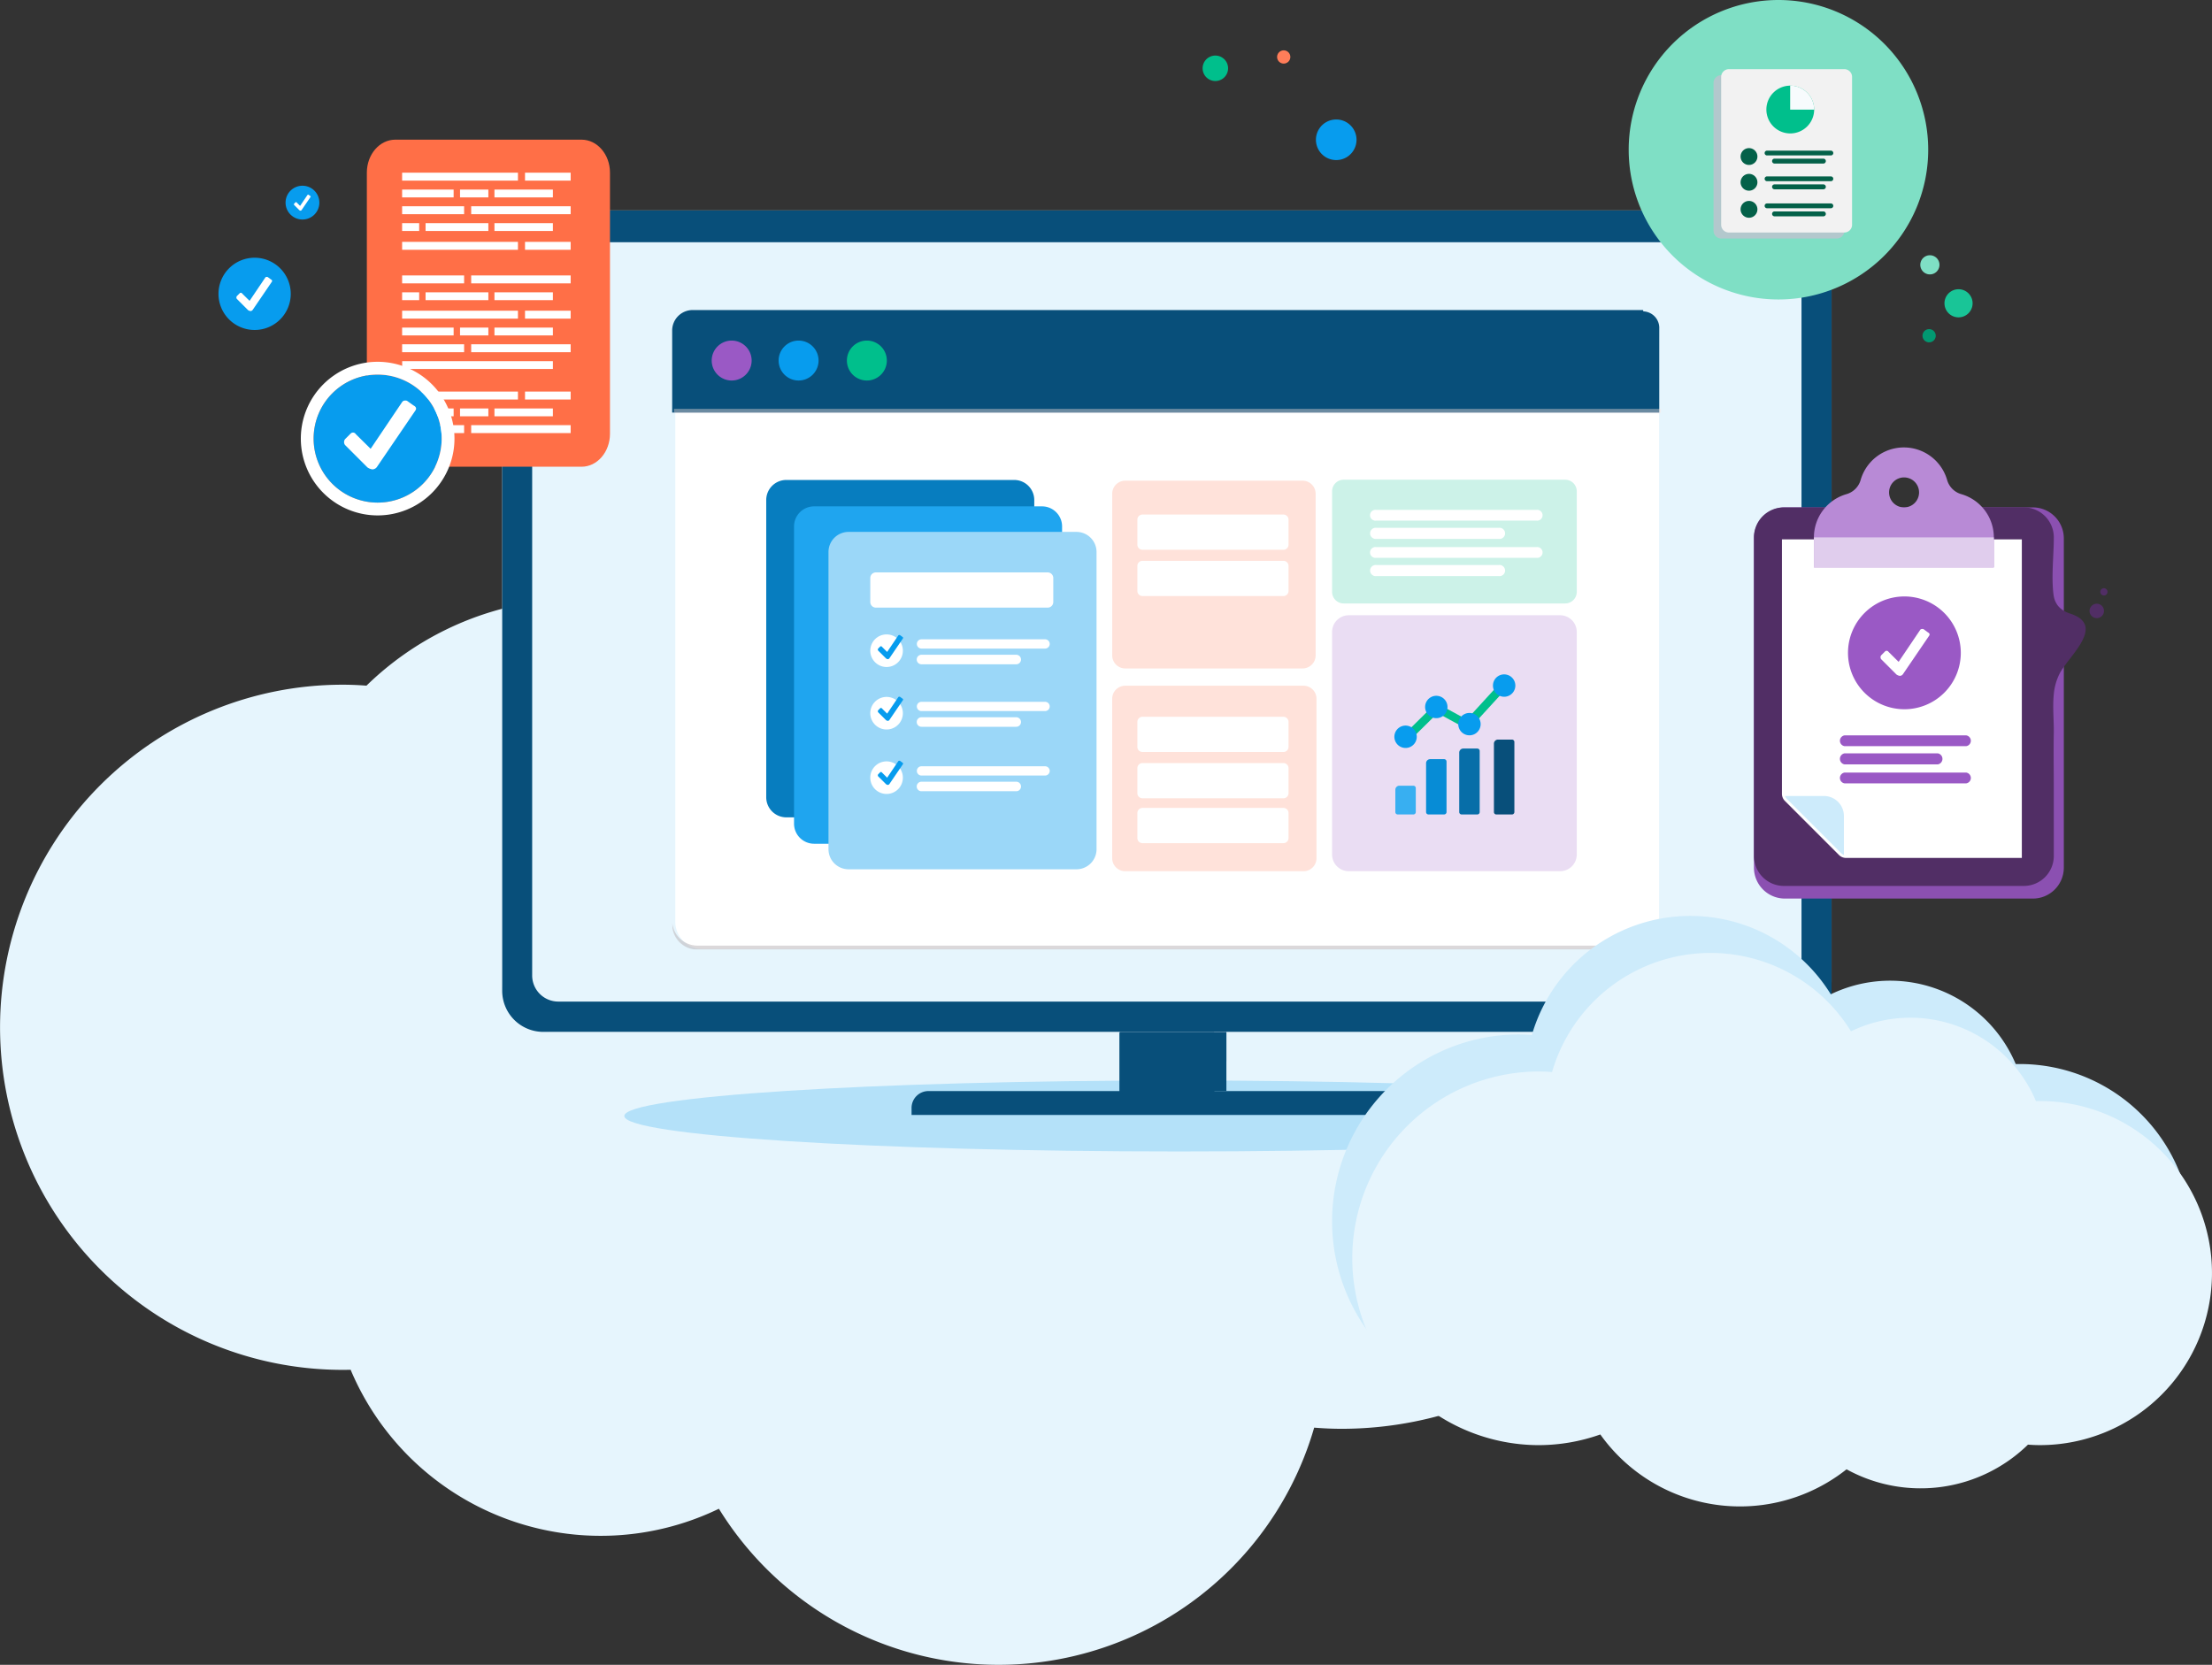 <svg xmlns="http://www.w3.org/2000/svg" xmlns:xlink="http://www.w3.org/1999/xlink" width="657.293" height="494.75" viewBox="0 0 657.293 494.75">
  <rect x="0" y="0" width="657.293" height="494.75" fill="#333333" stroke="none"/>
  <defs>
    <clipPath id="clip-path">
      <rect id="Rectangle_2192" data-name="Rectangle 2192" width="561.332" height="342.199" fill="none"/>
    </clipPath>
    <clipPath id="clip-path-3">
      <rect id="Rectangle_2128" data-name="Rectangle 2128" width="26.469" height="8.795" fill="none"/>
    </clipPath>
    <clipPath id="clip-path-4">
      <rect id="Rectangle_2136" data-name="Rectangle 2136" width="293.844" height="190.07" fill="none"/>
    </clipPath>
    <clipPath id="clip-path-5">
      <rect id="Rectangle_2132" data-name="Rectangle 2132" width="293.129" height="8.704" fill="none"/>
    </clipPath>
    <clipPath id="clip-path-6">
      <rect id="Rectangle_2131" data-name="Rectangle 2131" width="293.128" height="8.703" fill="none"/>
    </clipPath>
    <clipPath id="clip-path-7">
      <rect id="Rectangle_2135" data-name="Rectangle 2135" width="293.312" height="1.188" fill="none"/>
    </clipPath>
    <clipPath id="clip-path-8">
      <rect id="Rectangle_2134" data-name="Rectangle 2134" width="293.309" height="1.186" fill="none"/>
    </clipPath>
    <clipPath id="clip-path-10">
      <rect id="Rectangle_2170" data-name="Rectangle 2170" width="10.621" height="10.153" fill="none"/>
    </clipPath>
    <clipPath id="clip-path-12">
      <rect id="Rectangle_2172" data-name="Rectangle 2172" width="4.967" height="4.748" fill="none"/>
    </clipPath>
    <clipPath id="clip-path-14">
      <rect id="Rectangle_2174" data-name="Rectangle 2174" width="7.516" height="7.184" fill="none"/>
    </clipPath>
    <clipPath id="clip-path-15">
      <rect id="Rectangle_2175" data-name="Rectangle 2175" width="7.516" height="7.185" fill="none"/>
    </clipPath>
    <clipPath id="clip-path-25">
      <rect id="Rectangle_2185" data-name="Rectangle 2185" width="69.877" height="69.877" fill="none"/>
    </clipPath>
    <clipPath id="clip-path-27">
      <rect id="Rectangle_2187" data-name="Rectangle 2187" width="41.169" height="50.33" fill="none"/>
    </clipPath>
    <clipPath id="clip-path-29">
      <rect id="Rectangle_2190" data-name="Rectangle 2190" width="14.584" height="13.941" fill="none"/>
    </clipPath>
  </defs>
  <g id="Group_7893" data-name="Group 7893" transform="translate(-1099.41 -254.801)">
    <g id="Cloud_8" data-name="Cloud 8" transform="translate(1354 585.775) rotate(180)">
      <path id="Path_18136" data-name="Path 18136" d="M110.557,291.269a109.358,109.358,0,0,0,36.684-6.305,101.481,101.481,0,0,0,145.7,20.619,90.932,90.932,0,0,0,107.344-14.6c2.518.191,4.835.282,7.071.282a101.809,101.809,0,1,0,0-203.618c-.786,0-1.581.01-2.367.03a80.63,80.63,0,0,0-109.429-41.3,97.633,97.633,0,0,0-176.885,24.1c-2.79-.222-5.479-.342-8.119-.342a110.562,110.562,0,0,0,0,221.124Z" transform="translate(-254.59 -163.775)" fill="#e6f5fd"/>
    </g>
    <g id="Group_7892" data-name="Group 7892">
      <g id="Group_7670" data-name="Group 7670" transform="translate(1164.334 254.801)">
        <g id="Group_7669" data-name="Group 7669" clip-path="url(#clip-path)">
          <g id="Group_7612" data-name="Group 7612">
            <g id="Group_7611" data-name="Group 7611" clip-path="url(#clip-path)">
              <path id="Path_17845" data-name="Path 17845" d="M10.736,94.034A10.736,10.736,0,1,1,0,104.77,10.736,10.736,0,0,1,10.736,94.034" transform="translate(0 -17.441)" fill="#079cee"/>
              <path id="Path_17846" data-name="Path 17846" d="M477.663,404.769c0,5.825-73.787,10.547-164.809,10.547s-164.809-4.723-164.809-10.547,73.788-10.547,164.809-10.547,164.809,4.723,164.809,10.547" transform="translate(-27.458 -73.118)" fill="#b4e1f9"/>
              <rect id="Rectangle_2126" data-name="Rectangle 2126" width="26.468" height="17.591" transform="translate(273.028 306.654)" fill="#084f7a"/>
              <path id="Path_17847" data-name="Path 17847" d="M412.577,405.177H252.84v-2.085a5.014,5.014,0,0,1,5.013-5.014H407.563a5.014,5.014,0,0,1,5.014,5.014Z" transform="translate(-46.895 -73.833)" fill="#084f7a"/>
              <g id="Group_7610" data-name="Group 7610" transform="translate(273.028 306.654)" opacity="0.5">
                <g id="Group_7609" data-name="Group 7609">
                  <g id="Group_7608" data-name="Group 7608" clip-path="url(#clip-path-3)">
                    <rect id="Rectangle_2127" data-name="Rectangle 2127" width="26.468" height="8.795" transform="translate(0.001)" fill="#084f7a"/>
                  </g>
                </g>
              </g>
              <path id="Path_17848" data-name="Path 17848" d="M356.017,394.861H329.548a.887.887,0,0,1-.887-.888V376.835a.887.887,0,0,1,.887-.887h26.469a.888.888,0,0,1,.888.887v17.138a.888.888,0,0,1-.888.888" transform="translate(-60.958 -69.728)" fill="#084f7a"/>
              <path id="Rectangle_2129" data-name="Rectangle 2129" d="M14.985,0H380.03a14.985,14.985,0,0,1,14.985,14.985v214.15a14.986,14.986,0,0,1-14.986,14.986H14.986A14.986,14.986,0,0,1,0,229.135V14.985A14.985,14.985,0,0,1,14.985,0Z" transform="translate(84.307 62.534)" fill="#fff"/>
              <path id="Path_17849" data-name="Path 17849" d="M152.328,320.894H115.71A12.206,12.206,0,0,1,103.5,308.687V88.979A12.206,12.206,0,0,1,115.71,76.773h370.6a12.206,12.206,0,0,1,12.206,12.206V308.687a12.206,12.206,0,0,1-12.206,12.206H440.821" transform="translate(-19.197 -14.239)" fill="#084f7a"/>
              <path id="Path_17850" data-name="Path 17850" d="M114.435,306.276V96.148A7.768,7.768,0,0,1,122.2,88.38h361.65a7.768,7.768,0,0,1,7.767,7.768V306.276a7.767,7.767,0,0,1-7.767,7.767H122.2a7.767,7.767,0,0,1-7.767-7.767" transform="translate(-21.225 -16.392)" fill="#e6f5fd"/>
            </g>
          </g>
          <g id="Group_7624" data-name="Group 7624" transform="translate(134.813 92.14)">
            <g id="Group_7623" data-name="Group 7623" clip-path="url(#clip-path-4)">
              <path id="Path_17851" data-name="Path 17851" d="M450.287,303.092H174.959a8.112,8.112,0,0,1-8.307-8.308V121.914a8.112,8.112,0,0,1,8.307-8.308H450.683a8.112,8.112,0,0,1,8.306,8.308V295.575c-.393,3.956-4.35,7.516-8.7,7.516" transform="translate(-165.723 -113.211)" fill="#fff"/>
              <g id="Group_7617" data-name="Group 7617" transform="translate(0 181.367)" opacity="0.53">
                <g id="Group_7616" data-name="Group 7616">
                  <g id="Group_7615" data-name="Group 7615" clip-path="url(#clip-path-5)">
                    <g id="Group_7614" data-name="Group 7614" transform="translate(0 0)">
                      <g id="Group_7613" data-name="Group 7613" clip-path="url(#clip-path-6)">
                        <path id="Path_17852" data-name="Path 17852" d="M451.519,343.3H173.027a7.511,7.511,0,0,1-7.515-7.516v1.187a7.511,7.511,0,0,0,7.515,7.517h278.1a7.512,7.512,0,0,0,7.517-7.517v-1.187a7.714,7.714,0,0,1-7.121,7.516" transform="translate(-165.511 -335.787)" fill="#bbb6b9"/>
                      </g>
                    </g>
                  </g>
                </g>
              </g>
              <path id="Path_17853" data-name="Path 17853" d="M453.668,113.121H171.456a6.091,6.091,0,0,0-5.946,5.934v24.527H458.821V118.66a4.91,4.91,0,0,0-4.755-5.143c0-.4,0-.4-.4-.4" transform="translate(-165.511 -113.121)" fill="#084f7a"/>
              <g id="Group_7622" data-name="Group 7622" transform="translate(0.534 29.356)" opacity="0.4">
                <g id="Group_7621" data-name="Group 7621">
                  <g id="Group_7620" data-name="Group 7620" clip-path="url(#clip-path-7)">
                    <g id="Group_7619" data-name="Group 7619" transform="translate(0.001 0.002)">
                      <g id="Group_7618" data-name="Group 7618" clip-path="url(#clip-path-8)">
                        <rect id="Rectangle_2133" data-name="Rectangle 2133" width="293.309" height="1.187" transform="translate(-0.001 -0.002)" fill="#ffe3db"/>
                      </g>
                    </g>
                  </g>
                </g>
              </g>
              <path id="Path_17854" data-name="Path 17854" d="M433.983,298.895H199.4a11.99,11.99,0,0,1-12.264-11.868V178.637A11.99,11.99,0,0,1,199,166.374H433.983a11.989,11.989,0,0,1,12.263,11.867v108a11.914,11.914,0,0,1-11.076,12.658Z" transform="translate(-169.522 -122.998)" fill="#fff"/>
              <path id="Path_17855" data-name="Path 17855" d="M235.183,124.262a5.934,5.934,0,1,1-5.934,5.934,5.934,5.934,0,0,1,5.934-5.934" transform="translate(-177.333 -115.187)" fill="#00bf8c"/>
              <path id="Path_17856" data-name="Path 17856" d="M210.279,124.262a5.934,5.934,0,1,1-5.935,5.934,5.935,5.935,0,0,1,5.935-5.934" transform="translate(-172.714 -115.187)" fill="#079cee"/>
              <path id="Path_17857" data-name="Path 17857" d="M185.864,124.262a5.934,5.934,0,1,1-5.934,5.934,5.934,5.934,0,0,1,5.934-5.934" transform="translate(-168.185 -115.187)" fill="#9a59c5"/>
            </g>
          </g>
          <g id="Group_7626" data-name="Group 7626">
            <g id="Group_7625" data-name="Group 7625" clip-path="url(#clip-path)">
              <path id="Path_17858" data-name="Path 17858" d="M117.914,148.155H62.577c-4.669,0-8.454-4.389-8.454-9.8v-77.6c0-5.413,3.785-9.8,8.454-9.8h55.337c4.669,0,8.453,4.389,8.453,9.8v77.6c0,5.412-3.784,9.8-8.453,9.8" transform="translate(-10.038 -9.45)" fill="#ff6f47"/>
              <rect id="Rectangle_2137" data-name="Rectangle 2137" width="34.417" height="2.358" transform="translate(54.567 51.319)" fill="#fff"/>
              <rect id="Rectangle_2138" data-name="Rectangle 2138" width="13.561" height="2.358" transform="translate(91.086 51.319)" fill="#fff"/>
              <rect id="Rectangle_2139" data-name="Rectangle 2139" width="15.307" height="2.327" transform="translate(54.565 56.338)" fill="#fff"/>
              <rect id="Rectangle_2140" data-name="Rectangle 2140" width="8.416" height="2.327" transform="translate(71.774 56.338)" fill="#fff"/>
              <rect id="Rectangle_2141" data-name="Rectangle 2141" width="17.364" height="2.327" transform="translate(82.002 56.338)" fill="#fff"/>
              <rect id="Rectangle_2142" data-name="Rectangle 2142" width="18.42" height="2.358" transform="translate(54.567 61.295)" fill="#fff"/>
              <rect id="Rectangle_2143" data-name="Rectangle 2143" width="29.558" height="2.358" transform="translate(75.089 61.295)" fill="#fff"/>
              <rect id="Rectangle_2144" data-name="Rectangle 2144" width="5.068" height="2.327" transform="translate(54.565 66.315)" fill="#fff"/>
              <rect id="Rectangle_2145" data-name="Rectangle 2145" width="18.656" height="2.327" transform="translate(61.535 66.315)" fill="#fff"/>
              <rect id="Rectangle_2146" data-name="Rectangle 2146" width="17.364" height="2.327" transform="translate(82.002 66.315)" fill="#fff"/>
              <rect id="Rectangle_2147" data-name="Rectangle 2147" width="34.417" height="2.358" transform="translate(54.567 71.876)" fill="#fff"/>
              <rect id="Rectangle_2148" data-name="Rectangle 2148" width="13.561" height="2.358" transform="translate(91.086 71.876)" fill="#fff"/>
              <rect id="Rectangle_2149" data-name="Rectangle 2149" width="18.42" height="2.358" transform="translate(54.567 81.854)" fill="#fff"/>
              <rect id="Rectangle_2150" data-name="Rectangle 2150" width="29.558" height="2.358" transform="translate(75.089 81.854)" fill="#fff"/>
              <rect id="Rectangle_2151" data-name="Rectangle 2151" width="5.068" height="2.327" transform="translate(54.565 86.873)" fill="#fff"/>
              <rect id="Rectangle_2152" data-name="Rectangle 2152" width="18.656" height="2.327" transform="translate(61.535 86.873)" fill="#fff"/>
              <rect id="Rectangle_2153" data-name="Rectangle 2153" width="17.364" height="2.327" transform="translate(82.002 86.873)" fill="#fff"/>
              <rect id="Rectangle_2154" data-name="Rectangle 2154" width="34.417" height="2.358" transform="translate(54.567 92.334)" fill="#fff"/>
              <rect id="Rectangle_2155" data-name="Rectangle 2155" width="13.561" height="2.358" transform="translate(91.086 92.334)" fill="#fff"/>
              <rect id="Rectangle_2156" data-name="Rectangle 2156" width="15.307" height="2.327" transform="translate(54.565 97.355)" fill="#fff"/>
              <rect id="Rectangle_2157" data-name="Rectangle 2157" width="8.416" height="2.327" transform="translate(71.774 97.355)" fill="#fff"/>
              <rect id="Rectangle_2158" data-name="Rectangle 2158" width="17.364" height="2.327" transform="translate(82.002 97.355)" fill="#fff"/>
              <rect id="Rectangle_2159" data-name="Rectangle 2159" width="18.42" height="2.358" transform="translate(54.567 102.311)" fill="#fff"/>
              <rect id="Rectangle_2160" data-name="Rectangle 2160" width="29.558" height="2.358" transform="translate(75.089 102.311)" fill="#fff"/>
              <rect id="Rectangle_2161" data-name="Rectangle 2161" width="44.782" height="2.327" transform="translate(54.584 107.33)" fill="#fff"/>
              <rect id="Rectangle_2162" data-name="Rectangle 2162" width="34.417" height="2.358" transform="translate(54.567 116.37)" fill="#fff"/>
              <rect id="Rectangle_2163" data-name="Rectangle 2163" width="13.561" height="2.358" transform="translate(91.086 116.37)" fill="#fff"/>
              <rect id="Rectangle_2164" data-name="Rectangle 2164" width="15.307" height="2.327" transform="translate(54.565 121.388)" fill="#fff"/>
              <rect id="Rectangle_2165" data-name="Rectangle 2165" width="8.416" height="2.327" transform="translate(71.774 121.388)" fill="#fff"/>
              <rect id="Rectangle_2166" data-name="Rectangle 2166" width="17.364" height="2.327" transform="translate(82.002 121.388)" fill="#fff"/>
              <rect id="Rectangle_2167" data-name="Rectangle 2167" width="18.42" height="2.358" transform="translate(54.567 126.347)" fill="#fff"/>
              <rect id="Rectangle_2168" data-name="Rectangle 2168" width="29.558" height="2.358" transform="translate(75.089 126.347)" fill="#fff"/>
              <path id="Path_17859" data-name="Path 17859" d="M53.73,136.675h0A19.024,19.024,0,1,1,34.707,155.7,18.993,18.993,0,0,1,53.73,136.675" transform="translate(-6.437 -25.35)" fill="#079cee"/>
              <path id="Path_17860" data-name="Path 17860" d="M52.864,132a22.828,22.828,0,1,0,22.829,22.828A22.854,22.854,0,0,0,52.864,132m0,3.8a19.024,19.024,0,1,1-19.024,19.023,19,19,0,0,1,19.024-19.023m7.967,7.727a1.04,1.04,0,0,0-.714.476l-9.334,13.853-4.4-4.341a.979.979,0,0,0-1.488-.236l-1.724,1.724a1.444,1.444,0,0,0,0,1.724l6.659,6.659a3.428,3.428,0,0,0,1.487.593,1.713,1.713,0,0,0,1.367-.772L64.1,146.45c.38-.572.164-1.106-.593-1.486L61.6,143.6a1.37,1.37,0,0,0-.772-.061" transform="translate(-5.571 -24.483)" fill="#fff"/>
            </g>
          </g>
          <g id="Group_7628" data-name="Group 7628" transform="translate(5.318 82.289)">
            <g id="Group_7627" data-name="Group 7627" clip-path="url(#clip-path-10)">
              <path id="Path_17861" data-name="Path 17861" d="M15.417,101.043a.442.442,0,0,0-.343.245l-4.627,6.856-2.18-2.155a.488.488,0,0,0-.735-.122l-.857.857a.7.7,0,0,0,0,.857l3.305,3.306a1.662,1.662,0,0,0,.735.293.848.848,0,0,0,.686-.392l5.656-8.3c.2-.294.073-.539-.294-.735l-.93-.686a.79.79,0,0,0-.416-.024" transform="translate(-6.529 -101.027)" fill="#fff"/>
            </g>
          </g>
          <g id="Group_7630" data-name="Group 7630">
            <g id="Group_7629" data-name="Group 7629" clip-path="url(#clip-path)">
              <path id="Path_17862" data-name="Path 17862" d="M29.491,67.764a5.02,5.02,0,1,1-5.02,5.02,5.02,5.02,0,0,1,5.02-5.02" transform="translate(-4.539 -12.568)" fill="#079cee"/>
            </g>
          </g>
          <g id="Group_7632" data-name="Group 7632" transform="translate(22.419 57.859)">
            <g id="Group_7631" data-name="Group 7631" clip-path="url(#clip-path-12)">
              <path id="Path_17863" data-name="Path 17863" d="M31.68,71.041a.205.205,0,0,0-.16.115l-2.165,3.206-1.019-1.008a.227.227,0,0,0-.343-.058l-.4.4a.324.324,0,0,0,0,.4l1.545,1.546a.78.78,0,0,0,.344.138A.4.4,0,0,0,29.8,75.6l2.646-3.882c.091-.137.034-.252-.138-.343l-.435-.321a.37.37,0,0,0-.195-.011" transform="translate(-27.524 -71.034)" fill="#fff"/>
            </g>
          </g>
          <g id="Group_7634" data-name="Group 7634">
            <g id="Group_7633" data-name="Group 7633" clip-path="url(#clip-path)">
              <path id="Path_17864" data-name="Path 17864" d="M409.707,211.8h65.8a3.453,3.453,0,0,0,3.453-3.453v-29.87a3.453,3.453,0,0,0-3.453-3.453h-65.8a3.453,3.453,0,0,0-3.453,3.453v29.87a3.453,3.453,0,0,0,3.453,3.453" transform="translate(-75.35 -32.463)" fill="#ccf2e8"/>
              <path id="Path_17865" data-name="Path 17865" d="M411.219,300.542h62.773a4.966,4.966,0,0,0,4.966-4.965V229.44a4.966,4.966,0,0,0-4.966-4.966H411.219a4.966,4.966,0,0,0-4.965,4.966v66.136a4.965,4.965,0,0,0,4.965,4.965" transform="translate(-75.35 -41.634)" fill="#eaddf3"/>
              <path id="Path_17866" data-name="Path 17866" d="M329.92,231.179h52.688a3.878,3.878,0,0,0,3.878-3.878V179.253a3.878,3.878,0,0,0-3.878-3.878H329.92a3.878,3.878,0,0,0-3.878,3.878V227.3a3.878,3.878,0,0,0,3.878,3.878" transform="translate(-60.472 -32.527)" fill="#ffe2da"/>
              <path id="Path_17867" data-name="Path 17867" d="M329.9,305.312h52.98a3.862,3.862,0,0,0,3.862-3.862v-47.4a3.862,3.862,0,0,0-3.862-3.862H329.9a3.862,3.862,0,0,0-3.862,3.862v47.4a3.862,3.862,0,0,0,3.862,3.862" transform="translate(-60.472 -46.404)" fill="#ffe2da"/>
              <path id="Path_17868" data-name="Path 17868" d="M205.787,275.38H273.5a5.967,5.967,0,0,0,5.967-5.967V181.082a5.967,5.967,0,0,0-5.967-5.967H205.787a5.967,5.967,0,0,0-5.967,5.967v88.331a5.967,5.967,0,0,0,5.967,5.967" transform="translate(-37.061 -32.479)" fill="#077dbf"/>
              <path id="Path_17869" data-name="Path 17869" d="M267.785,200.36H216.727a1.66,1.66,0,0,1-1.66-1.66v-7.144a1.66,1.66,0,0,1,1.66-1.66h51.058a1.66,1.66,0,0,1,1.66,1.66V198.7a1.66,1.66,0,0,1-1.66,1.66" transform="translate(-39.889 -35.221)" fill="#fff"/>
              <path id="Path_17870" data-name="Path 17870" d="M224.748,217.36a4.841,4.841,0,1,1-4.842-4.842,4.841,4.841,0,0,1,4.842,4.842" transform="translate(-39.889 -39.417)" fill="#fff"/>
              <path id="Path_17871" data-name="Path 17871" d="M270.156,217.058H233.429a1.377,1.377,0,0,1,0-2.755h36.728a1.377,1.377,0,0,1,0,2.755" transform="translate(-43.04 -39.748)" fill="#fff"/>
              <path id="Path_17872" data-name="Path 17872" d="M261.549,222.77H233.468a1.416,1.416,0,1,1,0-2.831h28.081a1.416,1.416,0,1,1,0,2.831" transform="translate(-43.04 -40.793)" fill="#fff"/>
              <path id="Path_17873" data-name="Path 17873" d="M224.748,240.161a4.841,4.841,0,1,1-4.842-4.842,4.841,4.841,0,0,1,4.842,4.842" transform="translate(-39.889 -43.646)" fill="#fff"/>
              <path id="Path_17874" data-name="Path 17874" d="M270.156,239.859H233.429a1.377,1.377,0,0,1,0-2.755h36.728a1.377,1.377,0,0,1,0,2.755" transform="translate(-43.04 -43.977)" fill="#fff"/>
              <path id="Path_17875" data-name="Path 17875" d="M261.549,245.571H233.468a1.416,1.416,0,1,1,0-2.831h28.081a1.416,1.416,0,0,1,0,2.831" transform="translate(-43.04 -45.022)" fill="#fff"/>
              <path id="Path_17876" data-name="Path 17876" d="M224.748,263.681a4.841,4.841,0,1,1-4.842-4.842,4.841,4.841,0,0,1,4.842,4.842" transform="translate(-39.889 -48.008)" fill="#fff"/>
              <path id="Path_17877" data-name="Path 17877" d="M270.156,263.38H233.429a1.377,1.377,0,0,1,0-2.755h36.728a1.377,1.377,0,0,1,0,2.755" transform="translate(-43.04 -48.339)" fill="#fff"/>
              <path id="Path_17878" data-name="Path 17878" d="M261.549,269.093H233.468a1.416,1.416,0,1,1,0-2.831h28.081a1.416,1.416,0,0,1,0,2.831" transform="translate(-43.04 -49.385)" fill="#fff"/>
            </g>
          </g>
          <g id="Group_7636" data-name="Group 7636" transform="translate(177.418 173.273)">
            <g id="Group_7635" data-name="Group 7635" clip-path="url(#clip-path-14)">
              <path id="Path_17879" data-name="Path 17879" d="M224.108,212.74a.312.312,0,0,0-.243.173l-3.274,4.851-1.542-1.525a.346.346,0,0,0-.52-.086l-.606.606a.493.493,0,0,0,0,.607l2.339,2.339a1.175,1.175,0,0,0,.52.209.6.6,0,0,0,.485-.278l4-5.874c.138-.208.052-.381-.208-.52l-.658-.485a.566.566,0,0,0-.295-.017" transform="translate(-217.818 -212.729)" fill="#079cee"/>
            </g>
          </g>
          <g id="Group_7638" data-name="Group 7638" transform="translate(177.418 191.605)">
            <g id="Group_7637" data-name="Group 7637" clip-path="url(#clip-path-15)">
              <path id="Path_17880" data-name="Path 17880" d="M224.108,235.246a.312.312,0,0,0-.243.174l-3.274,4.851-1.542-1.525a.346.346,0,0,0-.52-.086l-.606.606a.493.493,0,0,0,0,.607l2.339,2.339a1.175,1.175,0,0,0,.52.209.6.6,0,0,0,.485-.278l4-5.874c.138-.208.052-.381-.208-.52l-.658-.485a.566.566,0,0,0-.295-.017" transform="translate(-217.818 -235.235)" fill="#079cee"/>
            </g>
          </g>
          <g id="Group_7640" data-name="Group 7640" transform="translate(177.418 210.641)">
            <g id="Group_7639" data-name="Group 7639" clip-path="url(#clip-path-14)">
              <path id="Path_17881" data-name="Path 17881" d="M224.108,258.616a.312.312,0,0,0-.243.173l-3.274,4.851-1.542-1.525a.346.346,0,0,0-.52-.086l-.606.606a.493.493,0,0,0,0,.607l2.339,2.339a1.175,1.175,0,0,0,.52.209.6.6,0,0,0,.485-.278l4-5.874c.138-.208.052-.381-.208-.52l-.658-.485a.566.566,0,0,0-.295-.017" transform="translate(-217.818 -258.605)" fill="#079cee"/>
            </g>
          </g>
          <g id="Group_7642" data-name="Group 7642">
            <g id="Group_7641" data-name="Group 7641" clip-path="url(#clip-path)">
              <path id="Path_17882" data-name="Path 17882" d="M215.933,285.011h67.716a5.967,5.967,0,0,0,5.967-5.967v-88.33a5.967,5.967,0,0,0-5.967-5.967H215.933a5.967,5.967,0,0,0-5.967,5.967v88.33a5.967,5.967,0,0,0,5.967,5.967" transform="translate(-38.943 -34.266)" fill="#1fa5ef"/>
              <path id="Path_17883" data-name="Path 17883" d="M277.931,209.992H226.873a1.66,1.66,0,0,1-1.66-1.66v-7.144a1.66,1.66,0,0,1,1.66-1.66h51.058a1.66,1.66,0,0,1,1.66,1.66v7.144a1.66,1.66,0,0,1-1.66,1.66" transform="translate(-41.771 -37.007)" fill="#fff"/>
              <path id="Path_17884" data-name="Path 17884" d="M234.894,226.991a4.841,4.841,0,1,1-4.842-4.842,4.841,4.841,0,0,1,4.842,4.842" transform="translate(-41.771 -41.203)" fill="#fff"/>
              <path id="Path_17885" data-name="Path 17885" d="M280.3,226.689H243.575a1.377,1.377,0,0,1,0-2.755H280.3a1.377,1.377,0,0,1,0,2.755" transform="translate(-44.921 -41.534)" fill="#fff"/>
              <path id="Path_17886" data-name="Path 17886" d="M271.7,232.4H243.614a1.416,1.416,0,1,1,0-2.831H271.7a1.416,1.416,0,1,1,0,2.831" transform="translate(-44.921 -42.579)" fill="#fff"/>
              <path id="Path_17887" data-name="Path 17887" d="M234.894,249.793a4.841,4.841,0,1,1-4.842-4.842,4.841,4.841,0,0,1,4.842,4.842" transform="translate(-41.771 -45.432)" fill="#fff"/>
              <path id="Path_17888" data-name="Path 17888" d="M280.3,249.491H243.575a1.377,1.377,0,0,1,0-2.755H280.3a1.377,1.377,0,0,1,0,2.755" transform="translate(-44.921 -45.763)" fill="#fff"/>
              <path id="Path_17889" data-name="Path 17889" d="M271.7,255.2H243.614a1.416,1.416,0,1,1,0-2.831H271.7a1.416,1.416,0,1,1,0,2.831" transform="translate(-44.921 -46.808)" fill="#fff"/>
              <path id="Path_17890" data-name="Path 17890" d="M234.894,273.314a4.841,4.841,0,1,1-4.842-4.842,4.841,4.841,0,0,1,4.842,4.842" transform="translate(-41.771 -49.794)" fill="#fff"/>
              <path id="Path_17891" data-name="Path 17891" d="M280.3,273.012H243.575a1.377,1.377,0,0,1,0-2.755H280.3a1.377,1.377,0,0,1,0,2.755" transform="translate(-44.921 -50.126)" fill="#fff"/>
              <path id="Path_17892" data-name="Path 17892" d="M271.7,278.724H243.614a1.416,1.416,0,1,1,0-2.831H271.7a1.416,1.416,0,1,1,0,2.831" transform="translate(-44.921 -51.171)" fill="#fff"/>
            </g>
          </g>
          <g id="Group_7644" data-name="Group 7644" transform="translate(185.683 181.119)">
            <g id="Group_7643" data-name="Group 7643" clip-path="url(#clip-path-14)">
              <path id="Path_17893" data-name="Path 17893" d="M234.253,222.372a.312.312,0,0,0-.243.173l-3.274,4.851-1.542-1.525a.346.346,0,0,0-.52-.086l-.606.606a.493.493,0,0,0,0,.607l2.339,2.339a1.175,1.175,0,0,0,.52.209.6.6,0,0,0,.485-.278l4-5.874c.138-.208.052-.381-.208-.52l-.658-.485a.566.566,0,0,0-.295-.017" transform="translate(-227.964 -222.361)" fill="#079cee"/>
            </g>
          </g>
          <g id="Group_7646" data-name="Group 7646" transform="translate(185.683 199.45)">
            <g id="Group_7645" data-name="Group 7645" clip-path="url(#clip-path-15)">
              <path id="Path_17894" data-name="Path 17894" d="M234.253,244.878a.312.312,0,0,0-.243.173l-3.274,4.851-1.542-1.525a.346.346,0,0,0-.52-.086l-.606.606a.493.493,0,0,0,0,.607l2.339,2.338a1.174,1.174,0,0,0,.52.209.6.6,0,0,0,.485-.278l4-5.874c.138-.208.052-.381-.208-.52l-.658-.485a.566.566,0,0,0-.295-.017" transform="translate(-227.964 -244.866)" fill="#079cee"/>
            </g>
          </g>
          <g id="Group_7648" data-name="Group 7648" transform="translate(185.683 218.485)">
            <g id="Group_7647" data-name="Group 7647" clip-path="url(#clip-path-15)">
              <path id="Path_17895" data-name="Path 17895" d="M234.253,268.247a.312.312,0,0,0-.243.173l-3.274,4.851-1.542-1.525a.346.346,0,0,0-.52-.086l-.606.606a.493.493,0,0,0,0,.607l2.339,2.339a1.175,1.175,0,0,0,.52.209.6.6,0,0,0,.485-.278l4-5.874c.138-.208.052-.381-.208-.52l-.658-.486a.566.566,0,0,0-.295-.017" transform="translate(-227.964 -268.236)" fill="#079cee"/>
            </g>
          </g>
          <g id="Group_7650" data-name="Group 7650">
            <g id="Group_7649" data-name="Group 7649" clip-path="url(#clip-path)">
              <path id="Path_17896" data-name="Path 17896" d="M228.5,294.331H296.22a5.967,5.967,0,0,0,5.967-5.967v-88.33a5.967,5.967,0,0,0-5.967-5.967H228.5a5.967,5.967,0,0,0-5.967,5.967v88.33a5.967,5.967,0,0,0,5.967,5.967" transform="translate(-41.275 -35.994)" fill="#9bd7f8"/>
              <path id="Path_17897" data-name="Path 17897" d="M290.5,219.311H239.444a1.66,1.66,0,0,1-1.661-1.66v-7.144a1.66,1.66,0,0,1,1.661-1.66H290.5a1.66,1.66,0,0,1,1.66,1.66v7.144a1.66,1.66,0,0,1-1.66,1.66" transform="translate(-44.103 -38.736)" fill="#fff"/>
              <path id="Path_17898" data-name="Path 17898" d="M247.465,236.311a4.841,4.841,0,1,1-4.842-4.842,4.841,4.841,0,0,1,4.842,4.842" transform="translate(-44.103 -42.931)" fill="#fff"/>
              <path id="Path_17899" data-name="Path 17899" d="M292.873,236.009H256.146a1.377,1.377,0,0,1,0-2.755h36.728a1.377,1.377,0,0,1,0,2.755" transform="translate(-47.253 -43.262)" fill="#fff"/>
              <path id="Path_17900" data-name="Path 17900" d="M284.265,241.722H256.184a1.416,1.416,0,1,1,0-2.831h28.081a1.416,1.416,0,1,1,0,2.831" transform="translate(-47.253 -44.308)" fill="#fff"/>
              <path id="Path_17901" data-name="Path 17901" d="M247.465,259.112a4.841,4.841,0,1,1-4.842-4.842,4.841,4.841,0,0,1,4.842,4.842" transform="translate(-44.103 -47.16)" fill="#fff"/>
              <path id="Path_17902" data-name="Path 17902" d="M292.873,258.811H256.146a1.377,1.377,0,0,1,0-2.755h36.728a1.377,1.377,0,0,1,0,2.755" transform="translate(-47.253 -47.492)" fill="#fff"/>
              <path id="Path_17903" data-name="Path 17903" d="M284.265,264.523H256.184a1.416,1.416,0,1,1,0-2.831h28.081a1.416,1.416,0,1,1,0,2.831" transform="translate(-47.253 -48.537)" fill="#fff"/>
              <path id="Path_17904" data-name="Path 17904" d="M247.465,282.633a4.841,4.841,0,1,1-4.842-4.842,4.841,4.841,0,0,1,4.842,4.842" transform="translate(-44.103 -51.523)" fill="#fff"/>
              <path id="Path_17905" data-name="Path 17905" d="M292.873,282.332H256.146a1.377,1.377,0,0,1,0-2.755h36.728a1.377,1.377,0,0,1,0,2.755" transform="translate(-47.253 -51.854)" fill="#fff"/>
              <path id="Path_17906" data-name="Path 17906" d="M284.265,288.044H256.184a1.416,1.416,0,1,1,0-2.831h28.081a1.416,1.416,0,1,1,0,2.831" transform="translate(-47.253 -52.9)" fill="#fff"/>
            </g>
          </g>
          <g id="Group_7652" data-name="Group 7652" transform="translate(195.921 188.71)">
            <g id="Group_7651" data-name="Group 7651" clip-path="url(#clip-path-15)">
              <path id="Path_17907" data-name="Path 17907" d="M246.824,231.692a.312.312,0,0,0-.243.173l-3.274,4.851-1.542-1.525a.346.346,0,0,0-.52-.086l-.606.606a.493.493,0,0,0,0,.607l2.339,2.339a1.175,1.175,0,0,0,.52.208.6.6,0,0,0,.485-.278l4-5.874c.139-.208.052-.381-.208-.52l-.658-.485a.566.566,0,0,0-.295-.017" transform="translate(-240.534 -231.681)" fill="#079cee"/>
            </g>
          </g>
          <g id="Group_7654" data-name="Group 7654" transform="translate(195.921 207.041)">
            <g id="Group_7653" data-name="Group 7653" clip-path="url(#clip-path-15)">
              <path id="Path_17908" data-name="Path 17908" d="M246.824,254.2a.312.312,0,0,0-.243.174l-3.274,4.851-1.542-1.525a.346.346,0,0,0-.52-.086l-.606.606a.493.493,0,0,0,0,.607l2.339,2.339a1.175,1.175,0,0,0,.52.209.6.6,0,0,0,.485-.278l4-5.874c.139-.208.052-.381-.208-.52l-.658-.485a.566.566,0,0,0-.295-.017" transform="translate(-240.534 -254.186)" fill="#079cee"/>
            </g>
          </g>
          <g id="Group_7656" data-name="Group 7656" transform="translate(195.921 226.077)">
            <g id="Group_7655" data-name="Group 7655" clip-path="url(#clip-path-14)">
              <path id="Path_17909" data-name="Path 17909" d="M246.824,277.567a.312.312,0,0,0-.243.173l-3.274,4.851-1.542-1.525a.346.346,0,0,0-.52-.086l-.606.606a.493.493,0,0,0,0,.607l2.339,2.339a1.175,1.175,0,0,0,.52.209.6.6,0,0,0,.485-.278l4-5.874c.139-.208.052-.381-.208-.52l-.658-.485a.566.566,0,0,0-.295-.017" transform="translate(-240.534 -277.556)" fill="#079cee"/>
            </g>
          </g>
          <g id="Group_7658" data-name="Group 7658" transform="translate(332.446 186.292)">
            <g id="Group_7657" data-name="Group 7657" clip-path="url(#clip-path-25)">
              <path id="Path_17910" data-name="Path 17910" d="M434.692,295.215h-4.651a.717.717,0,0,1-.714-.714v-6.629a1.209,1.209,0,0,1,1.206-1.206h4.159a.715.715,0,0,1,.714.713V294.5a.716.716,0,0,1-.714.714" transform="translate(-412.075 -239.461)" fill="#38aff1"/>
              <path id="Path_17911" data-name="Path 17911" d="M445.907,293.418h-4.651a.717.717,0,0,1-.714-.714V278.187a1.21,1.21,0,0,1,1.206-1.206h4.159a.716.716,0,0,1,.714.714V292.7a.716.716,0,0,1-.714.714" transform="translate(-414.155 -237.665)" fill="#078cd6"/>
              <path id="Path_17912" data-name="Path 17912" d="M458,292.7H453.35a.717.717,0,0,1-.715-.714V274.315a1.209,1.209,0,0,1,1.207-1.206H458a.715.715,0,0,1,.714.713v18.164a.716.716,0,0,1-.714.714" transform="translate(-416.398 -236.947)" fill="#076ea8"/>
              <path id="Path_17913" data-name="Path 17913" d="M470.657,292.094h-4.651a.717.717,0,0,1-.714-.714V271.047a1.21,1.21,0,0,1,1.206-1.206h4.159a.715.715,0,0,1,.714.714V291.38a.716.716,0,0,1-.714.714" transform="translate(-418.746 -236.34)" fill="#084f7a"/>
              <path id="Path_17914" data-name="Path 17914" d="M431.962,267.3a1.231,1.231,0,0,1-.864-2.107l10.616-10.476,9.087,4.944,11.117-12.149a1.231,1.231,0,0,1,1.817,1.662l-12.418,13.57-9.175-4.991-9.316,9.192a1.225,1.225,0,0,1-.864.355" transform="translate(-412.336 -232.125)" fill="#00bf8c"/>
              <path id="Path_17915" data-name="Path 17915" d="M435.627,268.059a3.325,3.325,0,1,1-3.326-3.326,3.325,3.325,0,0,1,3.326,3.326" transform="translate(-412.01 -235.393)" fill="#079cee"/>
              <path id="Path_17916" data-name="Path 17916" d="M446.843,257.19a3.325,3.325,0,1,1-3.327-3.326,3.325,3.325,0,0,1,3.327,3.326" transform="translate(-414.091 -233.377)" fill="#079cee"/>
              <path id="Path_17917" data-name="Path 17917" d="M458.936,263.446a3.325,3.325,0,1,1-3.326-3.326,3.325,3.325,0,0,1,3.326,3.326" transform="translate(-416.334 -234.537)" fill="#079cee"/>
              <path id="Path_17918" data-name="Path 17918" d="M471.593,249.377a3.325,3.325,0,1,1-3.326-3.326,3.325,3.325,0,0,1,3.326,3.326" transform="translate(-418.681 -231.928)" fill="#079cee"/>
            </g>
          </g>
          <g id="Group_7660" data-name="Group 7660">
            <g id="Group_7659" data-name="Group 7659" clip-path="url(#clip-path)">
              <path id="Path_17919" data-name="Path 17919" d="M469.57,189.226H421.9a1.611,1.611,0,1,1,0-3.2H469.57a1.611,1.611,0,1,1,0,3.2" transform="translate(-77.92 -34.503)" fill="#fff"/>
              <path id="Path_17920" data-name="Path 17920" d="M458.4,195.866H421.953a1.655,1.655,0,1,1,0-3.291H458.4a1.655,1.655,0,1,1,0,3.291" transform="translate(-77.92 -35.718)" fill="#fff"/>
              <path id="Path_17921" data-name="Path 17921" d="M469.57,202.8H421.9a1.611,1.611,0,1,1,0-3.2H469.57a1.611,1.611,0,1,1,0,3.2" transform="translate(-77.92 -37.02)" fill="#fff"/>
              <path id="Path_17922" data-name="Path 17922" d="M458.4,209.437H421.953a1.655,1.655,0,1,1,0-3.291H458.4a1.655,1.655,0,1,1,0,3.291" transform="translate(-77.92 -38.235)" fill="#fff"/>
              <path id="Path_17923" data-name="Path 17923" d="M378.627,198.2h-41.9a1.508,1.508,0,0,1-1.509-1.509v-7.447a1.508,1.508,0,0,1,1.509-1.508h41.9a1.508,1.508,0,0,1,1.509,1.508v7.447a1.508,1.508,0,0,1-1.509,1.509" transform="translate(-62.174 -34.82)" fill="#fff"/>
              <path id="Path_17924" data-name="Path 17924" d="M378.627,215.087h-41.9a1.508,1.508,0,0,1-1.509-1.509v-7.447a1.508,1.508,0,0,1,1.509-1.509h41.9a1.508,1.508,0,0,1,1.509,1.509v7.447a1.508,1.508,0,0,1-1.509,1.509" transform="translate(-62.174 -37.952)" fill="#fff"/>
              <path id="Path_17925" data-name="Path 17925" d="M378.627,271.987h-41.9a1.508,1.508,0,0,1-1.509-1.508v-7.447a1.508,1.508,0,0,1,1.509-1.508h41.9a1.508,1.508,0,0,1,1.509,1.508v7.447a1.508,1.508,0,0,1-1.509,1.508" transform="translate(-62.174 -48.506)" fill="#fff"/>
              <path id="Path_17926" data-name="Path 17926" d="M378.627,288.875h-41.9a1.508,1.508,0,0,1-1.509-1.509v-7.447a1.508,1.508,0,0,1,1.509-1.508h41.9a1.508,1.508,0,0,1,1.509,1.508v7.447a1.508,1.508,0,0,1-1.509,1.509" transform="translate(-62.174 -51.638)" fill="#fff"/>
              <path id="Path_17927" data-name="Path 17927" d="M378.627,305.243h-41.9a1.508,1.508,0,0,1-1.509-1.509v-7.447a1.508,1.508,0,0,1,1.509-1.509h41.9a1.508,1.508,0,0,1,1.509,1.509v7.447a1.508,1.508,0,0,1-1.509,1.509" transform="translate(-62.174 -54.674)" fill="#fff"/>
              <path id="Path_17928" data-name="Path 17928" d="M558.96,0a44.5,44.5,0,1,1-44.5,44.5A44.5,44.5,0,0,1,558.96,0" transform="translate(-95.42)" fill="#7fdfc5"/>
            </g>
          </g>
          <g id="Group_7662" data-name="Group 7662" transform="translate(444.25 20.554)">
            <g id="Group_7661" data-name="Group 7661" clip-path="url(#clip-path-27)">
              <path id="Path_17929" data-name="Path 17929" d="M582,75.97H547.718a2.308,2.308,0,0,1-2.308-2.309V29.732a2.308,2.308,0,0,1,2.308-2.309H582a2.309,2.309,0,0,1,2.309,2.309V73.66A2.309,2.309,0,0,1,582,75.97" transform="translate(-545.409 -25.64)" fill="#b3c8cd"/>
              <path id="Path_17930" data-name="Path 17930" d="M584.785,73.78H550.5a2.308,2.308,0,0,1-2.308-2.309V27.542a2.308,2.308,0,0,1,2.308-2.309h34.283a2.309,2.309,0,0,1,2.309,2.309V71.47a2.309,2.309,0,0,1-2.309,2.309" transform="translate(-545.925 -25.234)" fill="#f2f2f2"/>
              <path id="Path_17931" data-name="Path 17931" d="M578.886,38.361v.013a7.1,7.1,0,1,1-7.134-7.124h.02a7.13,7.13,0,0,1,7.114,7.111" transform="translate(-548.983 -26.35)" fill="#00bf8c"/>
              <path id="Path_17932" data-name="Path 17932" d="M580.5,38.383h-7.137V31.23h.023a7.149,7.149,0,0,1,7.114,7.153" transform="translate(-550.593 -26.346)" fill="#f7fbfd"/>
              <path id="Path_17933" data-name="Path 17933" d="M560.278,56.542a2.5,2.5,0,1,1-2.5-2.5,2.5,2.5,0,0,1,2.5,2.5" transform="translate(-547.239 -30.577)" fill="#046149"/>
              <path id="Path_17934" data-name="Path 17934" d="M583.739,56.387H564.763a.712.712,0,0,1,0-1.424h18.976a.712.712,0,0,1,0,1.424" transform="translate(-548.867 -30.748)" fill="#046149"/>
              <path id="Path_17935" data-name="Path 17935" d="M582.01,59.339H567.5a.731.731,0,1,1,0-1.463H582.01a.731.731,0,0,1,0,1.463" transform="translate(-549.371 -31.288)" fill="#046149"/>
              <path id="Path_17936" data-name="Path 17936" d="M560.278,65.937a2.5,2.5,0,1,1-2.5-2.5,2.5,2.5,0,0,1,2.5,2.5" transform="translate(-547.239 -32.319)" fill="#046149"/>
              <path id="Path_17937" data-name="Path 17937" d="M583.739,65.782H564.763a.712.712,0,0,1,0-1.424h18.976a.712.712,0,0,1,0,1.424" transform="translate(-548.867 -32.49)" fill="#046149"/>
              <path id="Path_17938" data-name="Path 17938" d="M582.01,68.734H567.5a.731.731,0,1,1,0-1.463H582.01a.731.731,0,0,1,0,1.463" transform="translate(-549.371 -33.031)" fill="#046149"/>
              <path id="Path_17939" data-name="Path 17939" d="M560.278,75.808a2.5,2.5,0,1,1-2.5-2.5,2.5,2.5,0,0,1,2.5,2.5" transform="translate(-547.239 -34.15)" fill="#046149"/>
              <path id="Path_17940" data-name="Path 17940" d="M583.739,75.652H564.763a.712.712,0,0,1,0-1.424h18.976a.712.712,0,0,1,0,1.424" transform="translate(-548.867 -34.321)" fill="#046149"/>
              <path id="Path_17941" data-name="Path 17941" d="M582.01,78.6H567.5a.731.731,0,1,1,0-1.463H582.01a.731.731,0,0,1,0,1.463" transform="translate(-549.371 -34.861)" fill="#046149"/>
            </g>
          </g>
          <g id="Group_7664" data-name="Group 7664">
            <g id="Group_7663" data-name="Group 7663" clip-path="url(#clip-path)">
              <path id="Path_17942" data-name="Path 17942" d="M652.232,242.771V194.334a9.209,9.209,0,0,0-9.208-9.208H569.359a9.209,9.209,0,0,0-9.208,9.208v97.837a9.208,9.208,0,0,0,9.208,9.208h73.665a9.208,9.208,0,0,0,9.208-9.208Z" transform="translate(-103.893 -34.336)" fill="#8b50b1"/>
              <path id="Path_17943" data-name="Path 17943" d="M649.232,240.9a16.843,16.843,0,0,1,1.825-6.523c2.876-5.327,13.7-14.208,3.115-17.671-2.815-.921-4.61-2.636-5-5.654-.7-5.421.086-11.5.086-17.018a8.912,8.912,0,0,0-8.911-8.911H569.063a8.91,8.91,0,0,0-8.911,8.911V288.71a8.911,8.911,0,0,0,8.911,8.911h71.282a8.913,8.913,0,0,0,8.911-8.911q-.006-10.259-.006-20.518c0-5.307-.1-10.625,0-15.932.07-3.647-.375-7.594-.019-11.357" transform="translate(-103.894 -34.336)" fill="#512e65"/>
              <path id="Path_17944" data-name="Path 17944" d="M570.367,196.79v75.622a2.973,2.973,0,0,0,.869,2.1l16.081,16.081a2.971,2.971,0,0,0,2.1.87h52.232V196.79Z" transform="translate(-105.788 -36.499)" fill="#fff"/>
              <path id="Path_17945" data-name="Path 17945" d="M588.974,296.358a5.94,5.94,0,0,0-5.94-5.94h-11.6a2.928,2.928,0,0,0,.594.869l16.08,16.081a2.971,2.971,0,0,0,.871.594Z" transform="translate(-105.985 -53.865)" fill="#cdebfb"/>
              <path id="Path_17946" data-name="Path 17946" d="M625.828,177.133a6.132,6.132,0,0,1-4.219-4.22,13.371,13.371,0,0,0-25.694,0,6.136,6.136,0,0,1-4.227,4.222,13.373,13.373,0,0,0-9.657,12.739v9.016h53.462v-8.911a13.371,13.371,0,0,0-9.665-12.845m-17.009,3.936a4.455,4.455,0,1,1,4.455-4.455,4.456,4.456,0,0,1-4.455,4.455" transform="translate(-107.951 -30.278)" fill="#b88ad6"/>
              <rect id="Rectangle_2188" data-name="Rectangle 2188" width="53.462" height="8.911" transform="translate(474.079 159.701)" fill="#e0cded"/>
              <path id="Path_17947" data-name="Path 17947" d="M682.873,221.348a2.143,2.143,0,1,0,2.924-.795,2.143,2.143,0,0,0-2.924.795" transform="translate(-126.603 -40.854)" fill="#512e65"/>
              <path id="Path_17948" data-name="Path 17948" d="M686.641,215.159a1.08,1.08,0,1,0,1.473-.4,1.079,1.079,0,0,0-1.473.4" transform="translate(-127.327 -39.806)" fill="#512e65"/>
              <path id="Path_17949" data-name="Path 17949" d="M629.07,271.507h-36.2a1.623,1.623,0,0,1,0-3.2h36.2a1.623,1.623,0,0,1,0,3.2" transform="translate(-109.711 -49.764)" fill="#9a59c5"/>
              <path id="Path_17950" data-name="Path 17950" d="M620.587,278.147H592.913a1.667,1.667,0,0,1,0-3.29h27.674a1.667,1.667,0,0,1,0,3.29" transform="translate(-109.711 -50.979)" fill="#9a59c5"/>
              <path id="Path_17951" data-name="Path 17951" d="M629.07,285.078h-36.2a1.623,1.623,0,0,1,0-3.2h36.2a1.623,1.623,0,0,1,0,3.2" transform="translate(-109.711 -52.281)" fill="#9a59c5"/>
              <path id="Path_17952" data-name="Path 17952" d="M611.223,217.618a16.759,16.759,0,1,1-16.76,16.76,16.76,16.76,0,0,1,16.76-16.76" transform="translate(-110.257 -40.362)" fill="#9a59c5"/>
            </g>
          </g>
          <g id="Group_7666" data-name="Group 7666" transform="translate(493.869 186.912)">
            <g id="Group_7665" data-name="Group 7665" clip-path="url(#clip-path-29)">
              <path id="Path_17953" data-name="Path 17953" d="M618.531,229.5a.606.606,0,0,0-.471.336l-6.354,9.413-2.992-2.958a.669.669,0,0,0-1.009-.169l-1.177,1.177a.955.955,0,0,0,0,1.177l4.539,4.539a2.277,2.277,0,0,0,1.008.4,1.166,1.166,0,0,0,.942-.538l7.767-11.4c.269-.4.1-.74-.4-1.008l-1.277-.942a1.09,1.09,0,0,0-.572-.033" transform="translate(-606.327 -229.473)" fill="#fff"/>
            </g>
          </g>
          <g id="Group_7668" data-name="Group 7668">
            <g id="Group_7667" data-name="Group 7667" clip-path="url(#clip-path)">
              <path id="Path_17954" data-name="Path 17954" d="M405.654,43.64a6.031,6.031,0,1,0,6.721,5.253,6.033,6.033,0,0,0-6.721-5.253" transform="translate(-74.255 -8.086)" fill="#079cee"/>
              <path id="Path_17955" data-name="Path 17955" d="M626.227,94.686a2.847,2.847,0,1,0-1.249,3.828,2.847,2.847,0,0,0,1.249-3.828" transform="translate(-115.15 -17.273)" fill="#7fdfc5"/>
              <path id="Path_17956" data-name="Path 17956" d="M636.346,106.362a4.179,4.179,0,1,0,.838,5.85,4.179,4.179,0,0,0-.838-5.85" transform="translate(-116.786 -19.573)" fill="#19c597"/>
              <path id="Path_17957" data-name="Path 17957" d="M624.792,120.471a1.966,1.966,0,1,0,.394,2.752,1.967,1.967,0,0,0-.394-2.752" transform="translate(-115.299 -22.271)" fill="#019971"/>
              <path id="Path_17958" data-name="Path 17958" d="M389.371,18.788a1.966,1.966,0,1,0,.338,2.76,1.966,1.966,0,0,0-.338-2.76" transform="translate(-71.629 -3.407)" fill="#ff7d59"/>
              <path id="Path_17959" data-name="Path 17959" d="M362.345,20.3a3.783,3.783,0,1,0,4.215,3.295,3.783,3.783,0,0,0-4.215-3.295" transform="translate(-66.589 -3.759)" fill="#00bf8c"/>
            </g>
          </g>
        </g>
      </g>
      <g id="Group_7891" data-name="Group 7891">
        <g id="Cloud_8-2" data-name="Cloud 8" transform="translate(1749.59 690.775)">
          <path id="Path_18136-2" data-name="Path 18136" d="M55.52,146.271A54.918,54.918,0,0,0,73.943,143.1a50.963,50.963,0,0,0,73.169,10.354,45.665,45.665,0,0,0,53.907-7.33c1.265.1,2.428.142,3.551.142a51.127,51.127,0,1,0,0-102.254c-.395,0-.794.005-1.189.015a40.492,40.492,0,0,0-54.954-20.739A49.03,49.03,0,0,0,59.6,35.4c-1.4-.111-2.752-.172-4.077-.172a55.523,55.523,0,0,0,0,111.045Z" transform="translate(-254.59 -163.775)" fill="#cdebfb"/>
        </g>
        <g id="Cloud_8-3" data-name="Cloud 8" transform="translate(1755.59 701.775)">
          <path id="Path_18136-3" data-name="Path 18136" d="M55.52,146.271A54.918,54.918,0,0,0,73.943,143.1a50.963,50.963,0,0,0,73.169,10.354,45.665,45.665,0,0,0,53.907-7.33c1.265.1,2.428.142,3.551.142a51.127,51.127,0,1,0,0-102.254c-.395,0-.794.005-1.189.015a40.492,40.492,0,0,0-54.954-20.739A49.03,49.03,0,0,0,59.6,35.4c-1.4-.111-2.752-.172-4.077-.172a55.523,55.523,0,0,0,0,111.045Z" transform="translate(-254.59 -163.775)" fill="#e6f5fd"/>
        </g>
      </g>
    </g>
  </g>
</svg>
